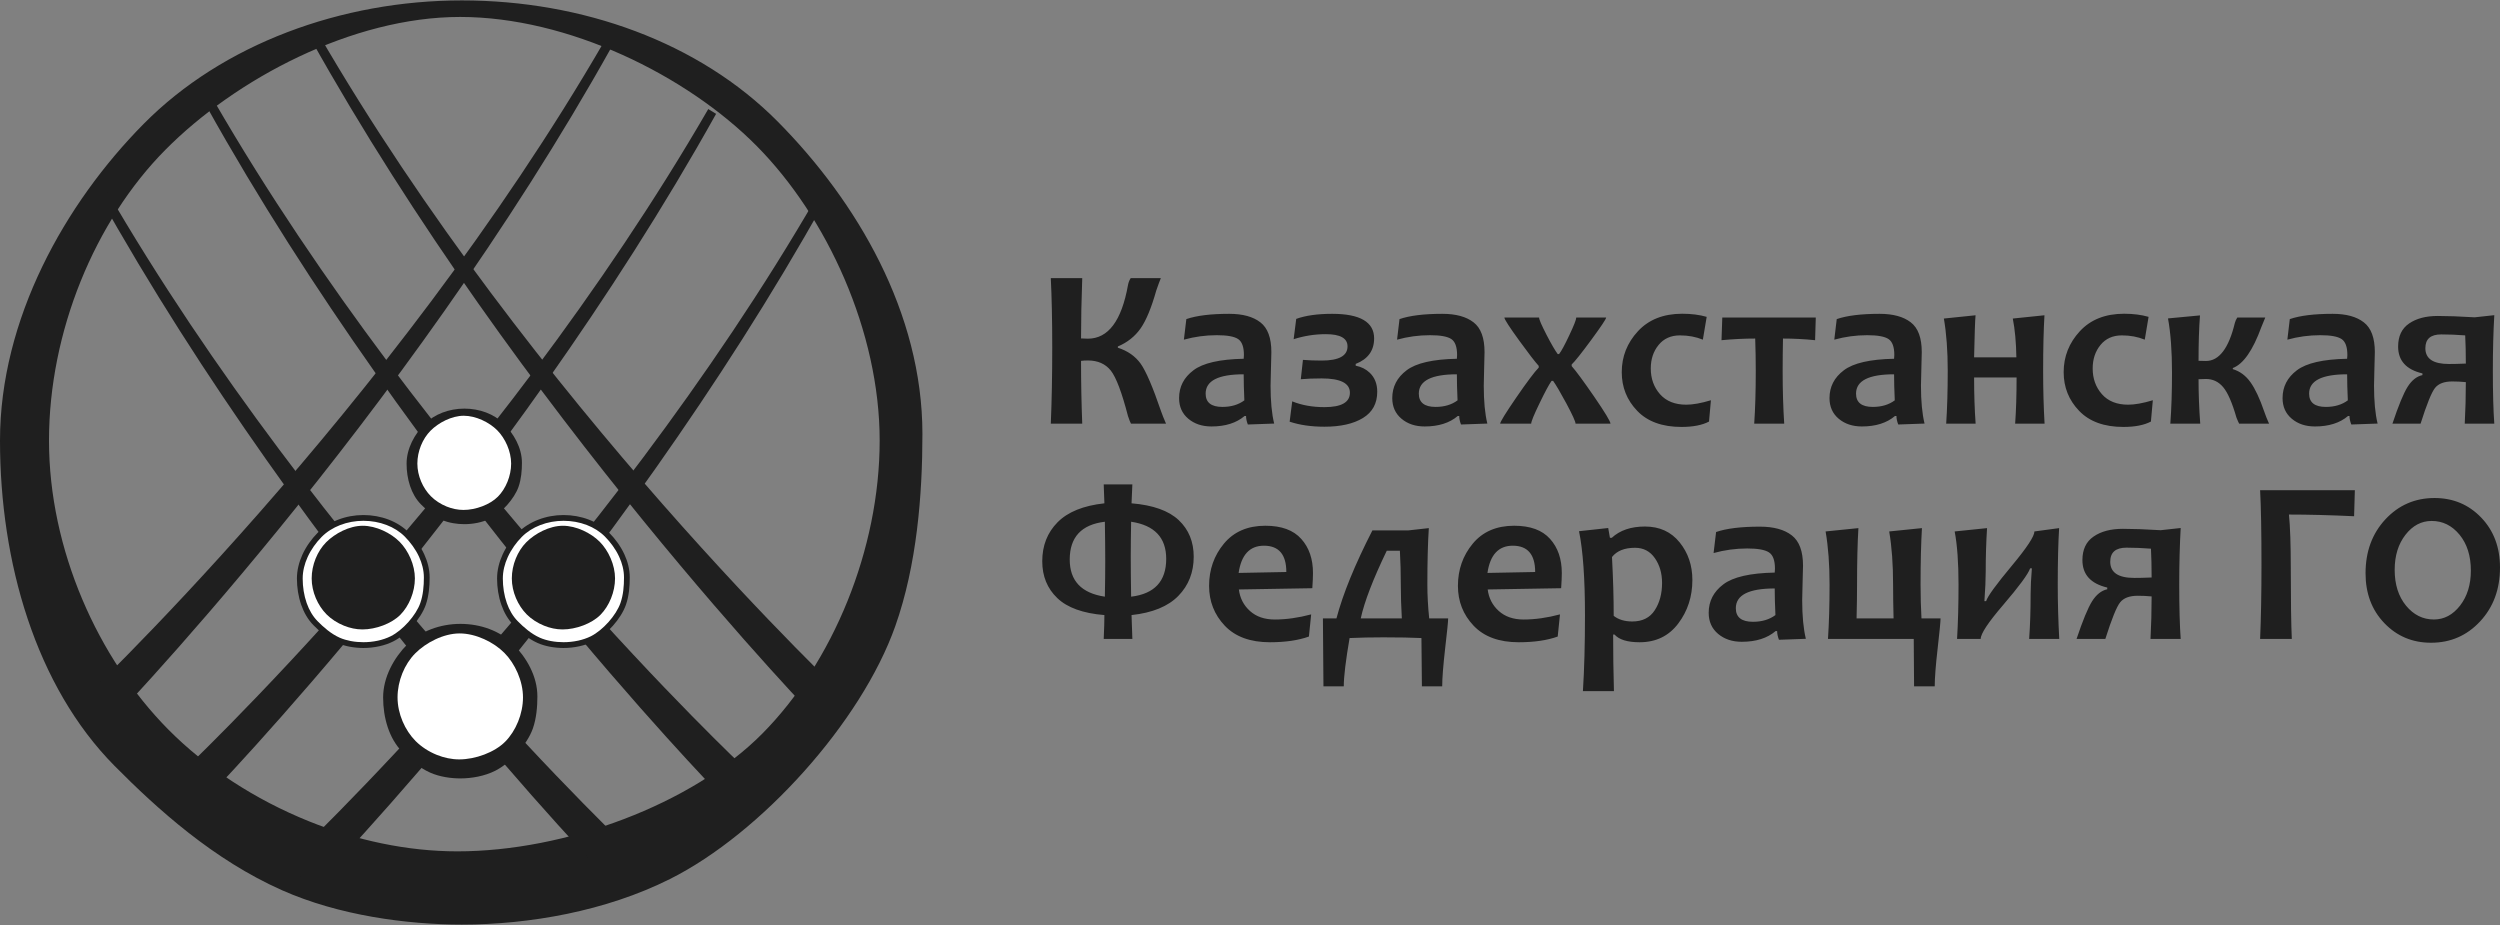 <svg width="200" height="74" viewBox="0 0 200 74" fill="none" xmlns="http://www.w3.org/2000/svg">
<rect x="0" y="0" width="200" height="74" fill="#808080" stroke="none"/>
<g clip-path="url(#clip0_155_256)">
<path d="M93.283 33.896H90.48C90.427 33.807 90.347 33.603 90.239 33.287C89.751 31.405 89.294 30.191 88.865 29.647C88.436 29.108 87.823 28.837 87.028 28.837C86.8 28.837 86.62 28.849 86.483 28.87C86.483 30.593 86.516 32.269 86.579 33.896H84.064C84.14 32.094 84.179 30.065 84.179 27.808C84.179 25.638 84.14 23.786 84.064 22.253H86.579C86.516 24.021 86.483 25.626 86.483 27.075C86.726 27.088 86.906 27.094 87.028 27.094C88.658 27.094 89.727 25.666 90.239 22.808C90.276 22.602 90.347 22.416 90.456 22.253H92.866C92.786 22.44 92.668 22.767 92.505 23.23C92.112 24.626 91.692 25.64 91.244 26.278C90.793 26.916 90.19 27.396 89.428 27.718V27.816C90.217 28.073 90.826 28.497 91.254 29.096C91.677 29.69 92.225 30.964 92.889 32.913C92.976 33.164 93.105 33.489 93.283 33.896ZM101.933 33.886L99.827 33.96C99.729 33.707 99.684 33.48 99.684 33.279H99.568C98.912 33.837 98.028 34.117 96.917 34.117C96.171 34.117 95.556 33.911 95.064 33.499C94.57 33.083 94.327 32.534 94.327 31.847C94.327 30.942 94.707 30.201 95.474 29.624C96.237 29.043 97.578 28.739 99.494 28.701C99.507 28.595 99.513 28.491 99.513 28.397C99.513 27.754 99.356 27.328 99.049 27.124C98.739 26.916 98.173 26.816 97.344 26.816C96.445 26.816 95.567 26.935 94.711 27.173L94.907 25.528C95.716 25.248 96.859 25.106 98.334 25.106C99.413 25.106 100.244 25.332 100.83 25.787C101.417 26.239 101.709 27.033 101.709 28.166C101.709 28.415 101.698 28.87 101.676 29.531C101.658 30.195 101.645 30.636 101.645 30.856C101.645 32.088 101.741 33.099 101.933 33.886ZM99.548 32.028C99.513 31.223 99.494 30.526 99.494 29.944C97.466 29.944 96.451 30.46 96.451 31.49C96.451 32.198 96.898 32.553 97.791 32.553C98.493 32.553 99.076 32.379 99.548 32.028ZM110.179 31.339C110.179 32.275 109.799 32.973 109.036 33.44C108.274 33.905 107.248 34.137 105.957 34.137C104.897 34.137 103.97 34.002 103.171 33.735L103.377 32.108C104.137 32.418 104.999 32.571 105.957 32.571C107.312 32.571 107.992 32.186 107.992 31.417C107.992 30.654 107.236 30.273 105.726 30.273C105.089 30.273 104.532 30.295 104.064 30.338L104.235 28.79C104.691 28.827 105.191 28.845 105.733 28.845C107.115 28.845 107.802 28.466 107.802 27.71C107.802 27.061 107.224 26.733 106.062 26.733C105.183 26.733 104.327 26.869 103.492 27.135L103.698 25.511C104.442 25.242 105.398 25.106 106.572 25.106C108.811 25.106 109.93 25.764 109.93 27.075C109.93 28.046 109.438 28.727 108.455 29.113V29.255C108.909 29.345 109.285 29.535 109.587 29.828C109.981 30.208 110.179 30.713 110.179 31.339ZM118.987 33.886L116.881 33.96C116.783 33.707 116.738 33.48 116.738 33.279H116.622C115.968 33.837 115.084 34.117 113.971 34.117C113.225 34.117 112.61 33.911 112.12 33.499C111.626 33.083 111.381 32.534 111.381 31.847C111.381 30.942 111.764 30.201 112.528 29.624C113.292 29.043 114.634 28.739 116.55 28.701C116.561 28.595 116.567 28.491 116.567 28.397C116.567 27.754 116.412 27.328 116.105 27.124C115.793 26.916 115.227 26.816 114.399 26.816C113.499 26.816 112.622 26.935 111.765 27.173L111.961 25.528C112.772 25.248 113.915 25.106 115.388 25.106C116.467 25.106 117.298 25.332 117.884 25.787C118.472 26.239 118.763 27.033 118.763 28.166C118.763 28.415 118.752 28.87 118.73 29.531C118.712 30.195 118.701 30.636 118.701 30.856C118.701 32.088 118.795 33.099 118.987 33.886ZM116.604 32.028C116.567 31.223 116.55 30.526 116.55 29.944C114.52 29.944 113.505 30.46 113.505 31.49C113.505 32.198 113.954 32.553 114.847 32.553C115.547 32.553 116.132 32.379 116.604 32.028ZM128.839 33.896H126.045C126.045 33.735 125.801 33.197 125.315 32.286C124.85 31.421 124.494 30.817 124.251 30.471H124.126C123.932 30.74 123.608 31.335 123.164 32.259C122.715 33.185 122.494 33.727 122.494 33.896H120.013C120.013 33.752 120.442 33.056 121.302 31.802C122.161 30.552 122.762 29.755 123.099 29.406V29.272C122.817 28.964 122.298 28.293 121.549 27.261C120.75 26.16 120.35 25.54 120.35 25.403H123.126C123.126 25.558 123.328 26.019 123.724 26.788C124.11 27.534 124.41 28.046 124.617 28.326H124.725C124.909 28.095 125.183 27.589 125.548 26.81C125.918 26.031 126.1 25.562 126.1 25.403H128.492C128.492 25.517 128.093 26.111 127.301 27.19C126.506 28.268 125.985 28.925 125.734 29.157V29.29C126.073 29.667 126.666 30.475 127.521 31.713C128.4 32.995 128.839 33.721 128.839 33.896ZM136.873 32.02L136.721 33.725C136.178 34.011 135.443 34.155 134.519 34.155C132.983 34.155 131.799 33.725 130.977 32.867C130.152 32.01 129.74 30.978 129.74 29.773C129.74 28.521 130.173 27.43 131.035 26.498C131.897 25.566 133.079 25.099 134.579 25.099C135.31 25.099 135.962 25.183 136.535 25.348L136.229 27.173C135.68 26.947 135.069 26.831 134.393 26.831C133.67 26.831 133.104 27.088 132.687 27.597C132.27 28.107 132.062 28.735 132.062 29.48C132.062 30.289 132.309 30.976 132.802 31.537C133.296 32.094 133.998 32.375 134.901 32.375C135.428 32.375 136.086 32.257 136.873 32.02ZM145.262 25.403L145.208 27.216C144.346 27.128 143.489 27.084 142.639 27.084C142.622 27.924 142.612 28.796 142.612 29.702C142.612 31.235 142.655 32.632 142.737 33.896H140.337C140.419 32.697 140.461 31.299 140.461 29.702C140.461 28.827 140.447 27.954 140.416 27.084C139.554 27.084 138.654 27.128 137.72 27.216L137.783 25.403H145.262ZM153.963 33.886L151.859 33.96C151.761 33.707 151.716 33.48 151.716 33.279H151.6C150.944 33.837 150.06 34.117 148.949 34.117C148.203 34.117 147.588 33.911 147.096 33.499C146.602 33.083 146.36 32.534 146.36 31.847C146.36 30.942 146.74 30.201 147.506 29.624C148.27 29.043 149.61 28.739 151.526 28.701C151.539 28.595 151.545 28.491 151.545 28.397C151.545 27.754 151.389 27.328 151.081 27.124C150.771 26.916 150.203 26.816 149.377 26.816C148.477 26.816 147.6 26.935 146.743 27.173L146.939 25.528C147.749 25.248 148.891 25.106 150.366 25.106C151.443 25.106 152.276 25.332 152.862 25.787C153.45 26.239 153.741 27.033 153.741 28.166C153.741 28.415 153.73 28.87 153.708 29.531C153.689 30.195 153.677 30.636 153.677 30.856C153.677 32.088 153.773 33.099 153.963 33.886ZM151.581 32.028C151.545 31.223 151.526 30.526 151.526 29.944C149.498 29.944 148.483 30.46 148.483 31.49C148.483 32.198 148.93 32.553 149.823 32.553C150.525 32.553 151.108 32.379 151.581 32.028ZM163.566 33.896H161.212C161.288 32.834 161.327 31.602 161.327 30.195H157.928C157.928 31.517 157.967 32.752 158.05 33.896H155.695C155.777 32.663 155.818 31.247 155.818 29.647C155.818 28.064 155.716 26.676 155.509 25.483L158.044 25.222C158.006 25.611 157.967 26.731 157.928 28.586H161.31C161.29 27.387 161.196 26.352 161.023 25.483L163.557 25.222C163.488 26.38 163.451 27.854 163.451 29.647C163.451 31.18 163.49 32.595 163.566 33.896ZM172.226 32.02L172.073 33.725C171.53 34.011 170.796 34.155 169.871 34.155C168.335 34.155 167.152 33.725 166.329 32.867C165.504 32.01 165.093 30.978 165.093 29.773C165.093 28.521 165.526 27.43 166.388 26.498C167.25 25.566 168.431 25.099 169.932 25.099C170.662 25.099 171.315 25.183 171.887 25.348L171.581 27.173C171.035 26.947 170.421 26.831 169.745 26.831C169.023 26.831 168.456 27.088 168.039 27.597C167.622 28.107 167.414 28.735 167.414 29.48C167.414 30.289 167.661 30.976 168.155 31.537C168.648 32.094 169.35 32.375 170.253 32.375C170.78 32.375 171.438 32.257 172.226 32.02ZM181.526 33.896H179.134C179.086 33.813 179.016 33.652 178.918 33.413C178.573 32.214 178.217 31.399 177.852 30.97C177.486 30.536 177.026 30.318 176.475 30.318C176.332 30.318 176.134 30.324 175.883 30.338C175.883 31.482 175.928 32.669 176.019 33.896H173.626C173.715 32.703 173.76 31.341 173.76 29.81C173.76 28.089 173.654 26.641 173.44 25.473L175.999 25.232C175.923 26.221 175.883 27.432 175.883 28.864C176.14 28.872 176.338 28.878 176.475 28.878C177.525 28.878 178.297 27.869 178.785 25.848C178.82 25.699 178.889 25.552 178.983 25.403H181.222C181.163 25.54 181.059 25.793 180.91 26.162C180.231 28.026 179.469 29.123 178.626 29.443V29.531C179.188 29.7 179.661 30.047 180.039 30.579C180.417 31.109 180.783 31.888 181.134 32.913C181.24 33.227 181.371 33.556 181.526 33.896ZM190.208 33.886L188.104 33.96C188.006 33.707 187.959 33.48 187.959 33.279H187.844C187.189 33.837 186.306 34.117 185.193 34.117C184.447 34.117 183.831 33.911 183.342 33.499C182.848 33.083 182.605 32.534 182.605 31.847C182.605 30.942 182.985 30.201 183.749 29.624C184.515 29.043 185.855 28.739 187.771 28.701C187.783 28.595 187.789 28.491 187.789 28.397C187.789 27.754 187.634 27.328 187.327 27.124C187.015 26.916 186.449 26.816 185.62 26.816C184.721 26.816 183.845 26.935 182.989 27.173L183.183 25.528C183.994 25.248 185.136 25.106 186.611 25.106C187.689 25.106 188.522 25.332 189.105 25.787C189.693 26.239 189.987 27.033 189.987 28.166C189.987 28.415 189.973 28.87 189.952 29.531C189.934 30.195 189.922 30.636 189.922 30.856C189.922 32.088 190.016 33.099 190.208 33.886ZM187.826 32.028C187.789 31.223 187.771 30.526 187.771 29.944C185.742 29.944 184.729 30.46 184.729 31.49C184.729 32.198 185.175 32.553 186.069 32.553C186.768 32.553 187.354 32.379 187.826 32.028ZM199.544 33.896H197.179C197.238 32.82 197.267 31.713 197.267 30.57C196.893 30.532 196.53 30.517 196.18 30.517C195.543 30.517 195.087 30.685 194.808 31.027C194.532 31.366 194.144 32.322 193.645 33.896H191.394C191.878 32.446 192.283 31.462 192.612 30.942C192.943 30.42 193.337 30.108 193.794 30.008V29.873C192.499 29.569 191.85 28.854 191.85 27.726C191.85 26.898 192.14 26.282 192.726 25.881C193.308 25.479 194.072 25.277 195.02 25.277C195.786 25.277 196.771 25.311 197.974 25.385L199.544 25.214C199.467 26.551 199.428 28.024 199.428 29.639C199.428 31.433 199.467 32.852 199.544 33.896ZM197.267 29.086C197.267 28.228 197.249 27.475 197.216 26.831C196.56 26.78 195.921 26.753 195.296 26.753C194.45 26.753 194.029 27.118 194.029 27.854C194.029 28.699 194.656 29.119 195.911 29.119C196.244 29.119 196.697 29.111 197.267 29.086ZM200 45.401C200 47.133 199.471 48.57 198.409 49.712C197.351 50.85 196.043 51.419 194.481 51.419C192.992 51.419 191.75 50.895 190.747 49.849C189.742 48.803 189.244 47.473 189.244 45.86C189.244 44.127 189.771 42.691 190.829 41.549C191.891 40.41 193.202 39.841 194.761 39.841C196.246 39.841 197.492 40.361 198.497 41.407C199.498 42.451 200 43.784 200 45.401ZM197.669 45.646C197.669 44.467 197.365 43.511 196.764 42.777C196.16 42.043 195.416 41.676 194.534 41.676C193.709 41.676 193.01 42.047 192.436 42.785C191.862 43.525 191.574 44.459 191.574 45.589C191.574 46.761 191.878 47.718 192.483 48.454C193.088 49.188 193.829 49.559 194.71 49.559C195.531 49.559 196.229 49.188 196.807 48.446C197.381 47.703 197.669 46.77 197.669 45.646ZM95.497 44.537C95.497 45.783 95.09 46.829 94.269 47.669C93.45 48.511 92.202 49.023 90.523 49.206C90.542 49.924 90.564 50.56 90.589 51.115H88.297C88.335 50.299 88.352 49.661 88.352 49.206C86.636 49.066 85.378 48.611 84.581 47.844C83.781 47.077 83.38 46.095 83.38 44.902C83.38 43.65 83.787 42.612 84.602 41.786C85.419 40.956 86.667 40.45 88.352 40.265L88.297 38.75H90.589C90.576 38.927 90.554 39.433 90.523 40.265C92.239 40.407 93.497 40.856 94.298 41.611C95.097 42.365 95.497 43.342 95.497 44.537ZM88.419 44.902C88.419 44.041 88.409 42.989 88.389 41.739C86.514 41.963 85.578 42.973 85.578 44.765C85.578 46.464 86.514 47.453 88.389 47.734C88.409 46.649 88.419 45.707 88.419 44.902ZM93.297 44.708C93.297 43.009 92.361 42.02 90.49 41.739C90.47 42.818 90.46 43.76 90.46 44.561C90.46 45.422 90.47 46.48 90.49 47.734C92.361 47.51 93.297 46.5 93.297 44.708ZM105.038 45.844C105.038 46.152 105.02 46.559 104.985 47.057L99.11 47.157C99.194 47.846 99.49 48.421 99.993 48.876C100.499 49.333 101.161 49.561 101.984 49.561C102.897 49.561 103.864 49.425 104.893 49.151L104.713 50.923C103.87 51.227 102.83 51.38 101.592 51.38C100.023 51.38 98.82 50.938 97.981 50.055C97.145 49.172 96.727 48.109 96.727 46.867C96.727 45.569 97.125 44.443 97.916 43.489C98.71 42.534 99.813 42.059 101.227 42.059C102.517 42.059 103.473 42.41 104.098 43.111C104.728 43.809 105.038 44.72 105.038 45.844ZM102.906 45.76C102.906 44.359 102.307 43.656 101.116 43.656C99.978 43.656 99.302 44.384 99.09 45.834L102.906 45.76ZM115.852 49.471C115.852 49.714 115.77 50.52 115.611 51.882C115.456 53.248 115.376 54.257 115.376 54.908H113.752C113.752 54.135 113.74 52.846 113.715 51.044C112.931 51.007 111.914 50.987 110.666 50.987C109.701 50.987 108.801 51.007 107.967 51.044C107.657 52.846 107.502 54.135 107.502 54.908H105.876C105.876 54.341 105.871 53.464 105.855 52.279C105.839 51.097 105.833 50.157 105.833 49.471H106.917C107.434 47.51 108.394 45.163 109.791 42.434H112.647L114.306 42.249C114.228 43.432 114.189 44.94 114.189 46.772C114.189 47.628 114.238 48.527 114.336 49.471H115.852ZM112.146 49.471C112.093 48.55 112.065 47.653 112.065 46.772C112.065 45.825 112.04 44.92 111.991 44.059H110.941C109.848 46.327 109.152 48.13 108.86 49.471H112.146ZM124.944 45.844C124.944 46.152 124.927 46.559 124.892 47.057L119.016 47.157C119.1 47.846 119.396 48.421 119.9 48.876C120.405 49.333 121.067 49.561 121.89 49.561C122.803 49.561 123.771 49.425 124.799 49.151L124.617 50.923C123.777 51.227 122.737 51.38 121.498 51.38C119.927 51.38 118.726 50.938 117.888 50.055C117.051 49.172 116.634 48.109 116.634 46.867C116.634 45.569 117.032 44.443 117.823 43.489C118.616 42.534 119.719 42.059 121.134 42.059C122.423 42.059 123.379 42.41 124.004 43.111C124.633 43.809 124.944 44.72 124.944 45.844ZM122.813 45.76C122.813 44.359 122.213 43.656 121.02 43.656C119.884 43.656 119.208 44.384 118.997 45.834L122.813 45.76ZM135.39 46.4C135.39 47.722 135.014 48.882 134.26 49.881C133.506 50.881 132.475 51.38 131.169 51.38C130.193 51.38 129.527 51.174 129.158 50.76H129.051C129.051 52.251 129.072 53.764 129.115 55.293H126.633C126.743 53.542 126.798 51.527 126.798 49.241C126.798 46.294 126.639 44.043 126.322 42.496L128.657 42.241L128.794 43.026H128.941C129.591 42.424 130.477 42.122 131.598 42.122C132.765 42.122 133.688 42.544 134.37 43.389C135.051 44.231 135.39 45.236 135.39 46.4ZM132.965 46.635C132.965 45.868 132.775 45.206 132.391 44.655C132.005 44.1 131.478 43.823 130.802 43.823C129.962 43.823 129.349 44.068 128.959 44.561C129.051 46.274 129.096 47.844 129.096 49.268C129.48 49.569 129.975 49.718 130.583 49.718C131.392 49.718 131.993 49.418 132.381 48.817C132.771 48.217 132.965 47.491 132.965 46.635ZM144.469 51.105L142.316 51.182C142.218 50.923 142.171 50.691 142.171 50.485H142.051C141.381 51.056 140.48 51.343 139.342 51.343C138.58 51.343 137.951 51.131 137.449 50.711C136.944 50.285 136.695 49.724 136.695 49.023C136.695 48.095 137.085 47.337 137.867 46.749C138.648 46.156 140.018 45.844 141.977 45.807C141.989 45.697 141.997 45.591 141.997 45.495C141.997 44.836 141.838 44.402 141.522 44.194C141.205 43.982 140.625 43.878 139.779 43.878C138.86 43.878 137.963 44 137.087 44.243L137.287 42.561C138.116 42.275 139.283 42.132 140.79 42.132C141.893 42.132 142.743 42.363 143.341 42.828C143.942 43.289 144.242 44.1 144.242 45.257C144.242 45.513 144.228 45.978 144.206 46.655C144.189 47.332 144.175 47.783 144.175 48.009C144.175 49.268 144.273 50.301 144.469 51.105ZM142.034 49.206C141.997 48.383 141.977 47.671 141.977 47.077C139.902 47.077 138.866 47.602 138.866 48.658C138.866 49.38 139.324 49.743 140.235 49.743C140.952 49.743 141.55 49.565 142.034 49.206ZM155.244 49.471C155.244 49.722 155.166 50.526 155.011 51.888C154.854 53.248 154.778 54.257 154.778 54.908H153.126C153.126 54.135 153.116 52.869 153.099 51.115H146.238C146.322 49.855 146.365 48.407 146.365 46.772C146.365 45.153 146.26 43.735 146.048 42.516L148.673 42.249C148.601 43.432 148.564 44.94 148.564 46.772C148.564 47.571 148.552 48.47 148.526 49.471H151.485C151.461 48.489 151.447 47.591 151.447 46.772C151.447 45.153 151.345 43.735 151.136 42.516L153.755 42.249C153.685 43.432 153.645 44.94 153.645 46.772C153.645 47.718 153.671 48.617 153.718 49.471H155.244ZM164.74 51.115H162.332C162.411 50.036 162.45 48.829 162.45 47.487C162.45 46.945 162.485 46.272 162.55 45.465H162.412C162.254 45.925 161.531 46.904 160.242 48.411C159.051 49.798 158.455 50.701 158.455 51.115H156.565C156.645 49.786 156.682 48.338 156.682 46.772C156.682 45.014 156.58 43.595 156.374 42.516L158.964 42.249C158.89 43.419 158.857 44.582 158.857 45.74C158.857 46.352 158.821 47.135 158.753 48.089H158.89C159.006 47.706 159.697 46.755 160.963 45.238C162.154 43.807 162.753 42.899 162.753 42.516L164.73 42.249C164.658 43.419 164.62 44.93 164.62 46.772C164.62 48.236 164.662 49.684 164.74 51.115ZM174.455 51.115H172.04C172.098 50.018 172.13 48.886 172.13 47.714C171.746 47.677 171.375 47.661 171.017 47.661C170.366 47.661 169.9 47.834 169.616 48.183C169.332 48.529 168.938 49.506 168.427 51.115H166.125C166.621 49.633 167.034 48.629 167.371 48.095C167.71 47.563 168.112 47.243 168.58 47.141V47.004C167.255 46.692 166.593 45.962 166.593 44.808C166.593 43.962 166.889 43.332 167.487 42.924C168.08 42.512 168.862 42.306 169.832 42.306C170.615 42.306 171.622 42.34 172.853 42.416L174.455 42.241C174.379 43.607 174.338 45.114 174.338 46.764C174.338 48.597 174.379 50.047 174.455 51.115ZM172.13 46.199C172.13 45.322 172.11 44.553 172.077 43.894C171.407 43.841 170.752 43.813 170.114 43.813C169.25 43.813 168.819 44.188 168.819 44.94C168.819 45.803 169.461 46.233 170.745 46.233C171.084 46.233 171.548 46.225 172.13 46.199ZM188.388 39.215L188.328 41.299C186.369 41.207 184.631 41.164 183.116 41.164C183.214 42.126 183.263 43.576 183.263 45.513C183.263 48.05 183.291 49.914 183.344 51.115H180.809C180.881 49.459 180.918 47.485 180.918 45.195C180.918 42.53 180.881 40.538 180.809 39.215H188.388Z" fill="#1F1F1F"/>
<path d="M36.951 0.033C46.58 0.033 55.917 3.362 62.231 9.739C68.543 16.113 73.794 25.006 73.794 34.721C73.794 39.592 73.351 45.2 71.623 50.09C68.91 57.765 60.874 66.678 53.597 70.322C48.453 72.898 42.336 73.966 36.951 73.966C32.564 73.966 27.126 73.246 22.553 71.215C17.087 68.787 12.601 64.739 9.163 61.268C2.851 54.892 0 44.963 0 35.247C0 25.532 5.19 16.277 11.502 9.902C17.816 3.524 27.32 0.033 36.951 0.033V0.033ZM60.539 11.682C54.902 5.989 45.414 1.356 36.808 1.356C28.203 1.356 18.857 6.303 13.22 11.996C7.582 17.69 3.92 26.546 3.92 35.247C3.92 43.95 7.825 52.665 13.463 58.359C16.466 61.393 20.394 63.962 24.71 65.701C28.491 67.223 32.572 68.108 36.592 68.108C45.199 68.108 55.357 64.374 60.993 58.681C66.631 52.987 70.373 43.95 70.373 35.247C70.373 26.546 66.177 17.376 60.539 11.682Z" fill="#1F1F1F"/>
<path d="M65.656 57.865C65.583 57.795 41.553 33.054 24.796 2.999L25.421 2.616C42.564 32.228 67.799 55.913 67.871 55.983L65.656 57.865Z" fill="#1F1F1F"/>
<path d="M8.136 58.503C8.211 58.431 32.241 33.692 48.997 3.637L48.372 3.254C31.228 32.865 5.995 56.549 5.92 56.619L8.136 58.503Z" fill="#1F1F1F"/>
<path d="M57.365 63.336C57.292 63.266 33.262 38.525 16.506 8.47L17.131 8.087C34.273 37.699 59.508 61.382 59.581 61.452L57.365 63.336Z" fill="#1F1F1F"/>
<path d="M16.427 63.974C16.502 63.902 40.532 39.163 57.288 9.108L56.661 8.725C39.519 38.337 14.286 62.02 14.211 62.09L16.427 63.974Z" fill="#1F1F1F"/>
<path d="M48.69 70.356C48.615 70.283 24.585 45.544 7.831 15.489L8.456 15.104C25.598 44.718 50.833 68.401 50.906 68.472L48.69 70.356Z" fill="#1F1F1F"/>
<path d="M25.104 70.992C25.177 70.921 49.207 46.182 65.963 16.125L65.338 15.742C48.196 45.356 22.961 69.039 22.888 69.11L25.104 70.992Z" fill="#1F1F1F"/>
<path d="M45.081 41.433C46.405 41.433 47.691 41.892 48.56 42.769C49.428 43.646 50.151 44.871 50.151 46.207C50.151 46.876 50.09 47.65 49.851 48.323C49.479 49.378 48.372 50.605 47.371 51.105C46.664 51.46 45.822 51.608 45.081 51.608C44.478 51.608 43.729 51.507 43.1 51.229C42.348 50.895 41.731 50.338 41.257 49.859C40.389 48.982 39.997 47.616 39.997 46.28C39.997 44.941 40.71 43.668 41.58 42.791C42.448 41.914 43.757 41.433 45.081 41.433Z" fill="white"/>
<path d="M45.081 41.203C45.782 41.203 46.474 41.327 47.103 41.568C47.716 41.804 48.273 42.151 48.723 42.606C49.205 43.095 49.646 43.686 49.95 44.345C50.218 44.922 50.381 45.552 50.381 46.207C50.381 46.549 50.365 46.92 50.32 47.291C50.273 47.667 50.194 48.044 50.069 48.397C49.873 48.953 49.491 49.547 49.029 50.065C48.561 50.591 48.004 51.046 47.475 51.311C47.119 51.49 46.735 51.617 46.347 51.702C45.92 51.796 45.487 51.839 45.081 51.839C44.744 51.839 44.362 51.808 43.978 51.735C43.647 51.67 43.314 51.576 43.008 51.439C42.613 51.264 42.254 51.031 41.933 50.779C41.615 50.53 41.335 50.265 41.094 50.022C40.654 49.577 40.328 49.015 40.113 48.399C39.878 47.732 39.766 47 39.766 46.28C39.766 45.619 39.931 44.973 40.201 44.38C40.503 43.715 40.938 43.115 41.416 42.63C41.868 42.173 42.432 41.818 43.053 41.578C43.688 41.331 44.384 41.203 45.081 41.203ZM46.94 41.998C46.362 41.778 45.728 41.664 45.081 41.664C44.437 41.664 43.798 41.782 43.218 42.006C42.656 42.224 42.148 42.544 41.743 42.954C41.3 43.401 40.898 43.956 40.62 44.571C40.375 45.106 40.227 45.687 40.227 46.28C40.227 46.953 40.33 47.632 40.546 48.244C40.742 48.801 41.03 49.304 41.422 49.698C41.653 49.932 41.919 50.185 42.215 50.416C42.509 50.646 42.834 50.86 43.193 51.019C43.467 51.139 43.765 51.225 44.064 51.282C44.415 51.349 44.768 51.376 45.081 51.376C45.455 51.376 45.857 51.337 46.251 51.252C46.605 51.174 46.954 51.058 47.27 50.901C47.746 50.662 48.251 50.246 48.684 49.759C49.111 49.282 49.46 48.741 49.636 48.244C49.748 47.926 49.82 47.581 49.863 47.236C49.907 46.886 49.92 46.535 49.92 46.207C49.92 45.62 49.773 45.057 49.532 44.537C49.252 43.931 48.845 43.383 48.398 42.93C47.994 42.524 47.495 42.212 46.94 41.998Z" fill="#1F1F1F"/>
<path d="M47.981 43.344C47.279 42.638 46.102 42.061 45.032 42.061C43.963 42.061 42.801 42.677 42.101 43.383C41.4 44.092 40.946 45.191 40.946 46.272C40.946 47.353 41.431 48.436 42.131 49.145C42.505 49.522 42.993 49.839 43.528 50.055C43.998 50.246 44.505 50.355 45.005 50.355C46.075 50.355 47.336 49.892 48.038 49.184C48.737 48.478 49.203 47.353 49.203 46.272C49.203 45.191 48.68 44.053 47.981 43.344Z" fill="#1F1F1F"/>
<path d="M29.07 41.433C30.396 41.433 31.681 41.892 32.549 42.769C33.417 43.646 34.14 44.871 34.14 46.207C34.14 46.876 34.079 47.65 33.842 48.323C33.468 49.378 32.363 50.605 31.362 51.105C30.652 51.46 29.812 51.608 29.07 51.608C28.466 51.608 27.718 51.507 27.089 51.229C26.337 50.895 25.719 50.338 25.247 49.859C24.377 48.982 23.986 47.616 23.986 46.28C23.986 44.941 24.699 43.668 25.569 42.791C26.436 41.914 27.745 41.433 29.07 41.433Z" fill="white"/>
<path d="M29.069 41.203C29.771 41.203 30.462 41.327 31.091 41.568C31.704 41.804 32.261 42.151 32.711 42.606C33.195 43.093 33.634 43.686 33.94 44.345C34.206 44.922 34.371 45.552 34.371 46.207C34.371 46.549 34.355 46.92 34.308 47.291C34.261 47.665 34.182 48.044 34.059 48.397C33.861 48.953 33.479 49.547 33.017 50.067C32.549 50.591 31.994 51.046 31.463 51.311C31.111 51.49 30.725 51.617 30.337 51.702C29.908 51.796 29.475 51.839 29.069 51.839C28.734 51.839 28.352 51.808 27.966 51.735C27.635 51.67 27.302 51.576 26.997 51.439C26.603 51.264 26.242 51.031 25.921 50.779C25.604 50.53 25.323 50.265 25.082 50.022C24.642 49.577 24.318 49.015 24.101 48.397C23.866 47.732 23.754 47 23.754 46.28C23.754 45.619 23.921 44.973 24.189 44.38C24.491 43.715 24.926 43.115 25.406 42.63C25.856 42.173 26.421 41.819 27.041 41.578C27.676 41.331 28.372 41.203 29.069 41.203ZM30.928 42C30.352 41.778 29.716 41.664 29.069 41.664C28.427 41.664 27.788 41.782 27.208 42.006C26.646 42.226 26.136 42.544 25.731 42.954C25.288 43.401 24.887 43.956 24.608 44.569C24.365 45.106 24.215 45.687 24.215 46.28C24.215 46.953 24.318 47.632 24.534 48.244C24.73 48.801 25.02 49.304 25.41 49.698C25.641 49.932 25.907 50.185 26.203 50.416C26.497 50.646 26.822 50.86 27.181 51.019C27.455 51.139 27.755 51.225 28.052 51.282C28.403 51.349 28.756 51.376 29.069 51.376C29.443 51.376 29.845 51.339 30.239 51.252C30.591 51.174 30.94 51.058 31.258 50.899C31.736 50.662 32.241 50.246 32.672 49.761C33.099 49.282 33.45 48.741 33.624 48.244C33.738 47.926 33.808 47.581 33.851 47.236C33.895 46.886 33.91 46.535 33.91 46.207C33.91 45.62 33.761 45.057 33.522 44.537C33.24 43.931 32.833 43.383 32.386 42.93C31.982 42.524 31.483 42.212 30.928 42Z" fill="#1F1F1F"/>
<path d="M31.969 43.344C31.269 42.638 30.09 42.061 29.02 42.061C27.951 42.061 26.789 42.677 26.09 43.383C25.388 44.092 24.934 45.191 24.934 46.272C24.934 47.353 25.419 48.436 26.119 49.145C26.493 49.522 26.981 49.839 27.518 50.055C27.988 50.246 28.493 50.355 28.993 50.355C30.063 50.355 31.324 49.892 32.026 49.184C32.725 48.478 33.191 47.353 33.191 46.272C33.191 45.191 32.67 44.053 31.969 43.344Z" fill="#1F1F1F"/>
<path d="M37.147 32.689C38.352 32.689 39.519 33.107 40.309 33.903C41.096 34.7 41.755 35.813 41.755 37.027C41.755 37.636 41.698 38.336 41.482 38.949C41.143 39.908 40.138 41.023 39.229 41.478C38.585 41.8 37.821 41.933 37.147 41.933C36.598 41.933 35.918 41.843 35.346 41.59C34.664 41.286 34.102 40.779 33.673 40.346C32.884 39.549 32.527 38.307 32.527 37.092C32.527 35.877 33.176 34.72 33.965 33.923C34.755 33.126 35.944 32.689 37.147 32.689Z" fill="#1F1F1F"/>
<path d="M39.782 34.426C39.145 33.784 38.073 33.26 37.102 33.26C36.13 33.26 35.076 33.819 34.439 34.461C33.803 35.105 33.389 36.103 33.389 37.087C33.389 38.07 33.83 39.053 34.467 39.696C34.806 40.038 35.248 40.328 35.736 40.525C36.163 40.697 36.624 40.795 37.078 40.795C38.05 40.795 39.196 40.375 39.833 39.732C40.469 39.09 40.891 38.07 40.891 37.087C40.891 36.103 40.419 35.069 39.782 34.426Z" fill="white"/>
<path d="M36.829 49.91C38.44 49.91 40.001 50.465 41.057 51.533C42.113 52.599 42.991 54.086 42.991 55.711C42.991 56.525 42.916 57.463 42.628 58.281C42.174 59.565 40.83 61.054 39.613 61.664C38.753 62.094 37.731 62.273 36.829 62.273C36.097 62.273 35.188 62.153 34.422 61.814C33.509 61.407 32.758 60.73 32.182 60.15C31.128 59.084 30.65 57.424 30.65 55.799C30.65 54.174 31.518 52.626 32.574 51.56C33.63 50.493 35.219 49.91 36.829 49.91Z" fill="#1F1F1F"/>
<path d="M40.352 52.232C39.502 51.372 38.069 50.674 36.771 50.674C35.47 50.674 34.059 51.419 33.209 52.279C32.357 53.14 31.804 54.477 31.804 55.791C31.804 57.104 32.394 58.421 33.244 59.28C33.699 59.737 34.29 60.126 34.943 60.389C35.515 60.619 36.13 60.752 36.737 60.752C38.036 60.752 39.57 60.189 40.42 59.329C41.273 58.468 41.839 57.104 41.839 55.791C41.839 54.477 41.204 53.091 40.352 52.232Z" fill="white"/>
</g>
<defs>
<clipPath id="clip0_155_256">
<rect width="200" height="74" fill="white"/>
</clipPath>
</defs>
</svg>
